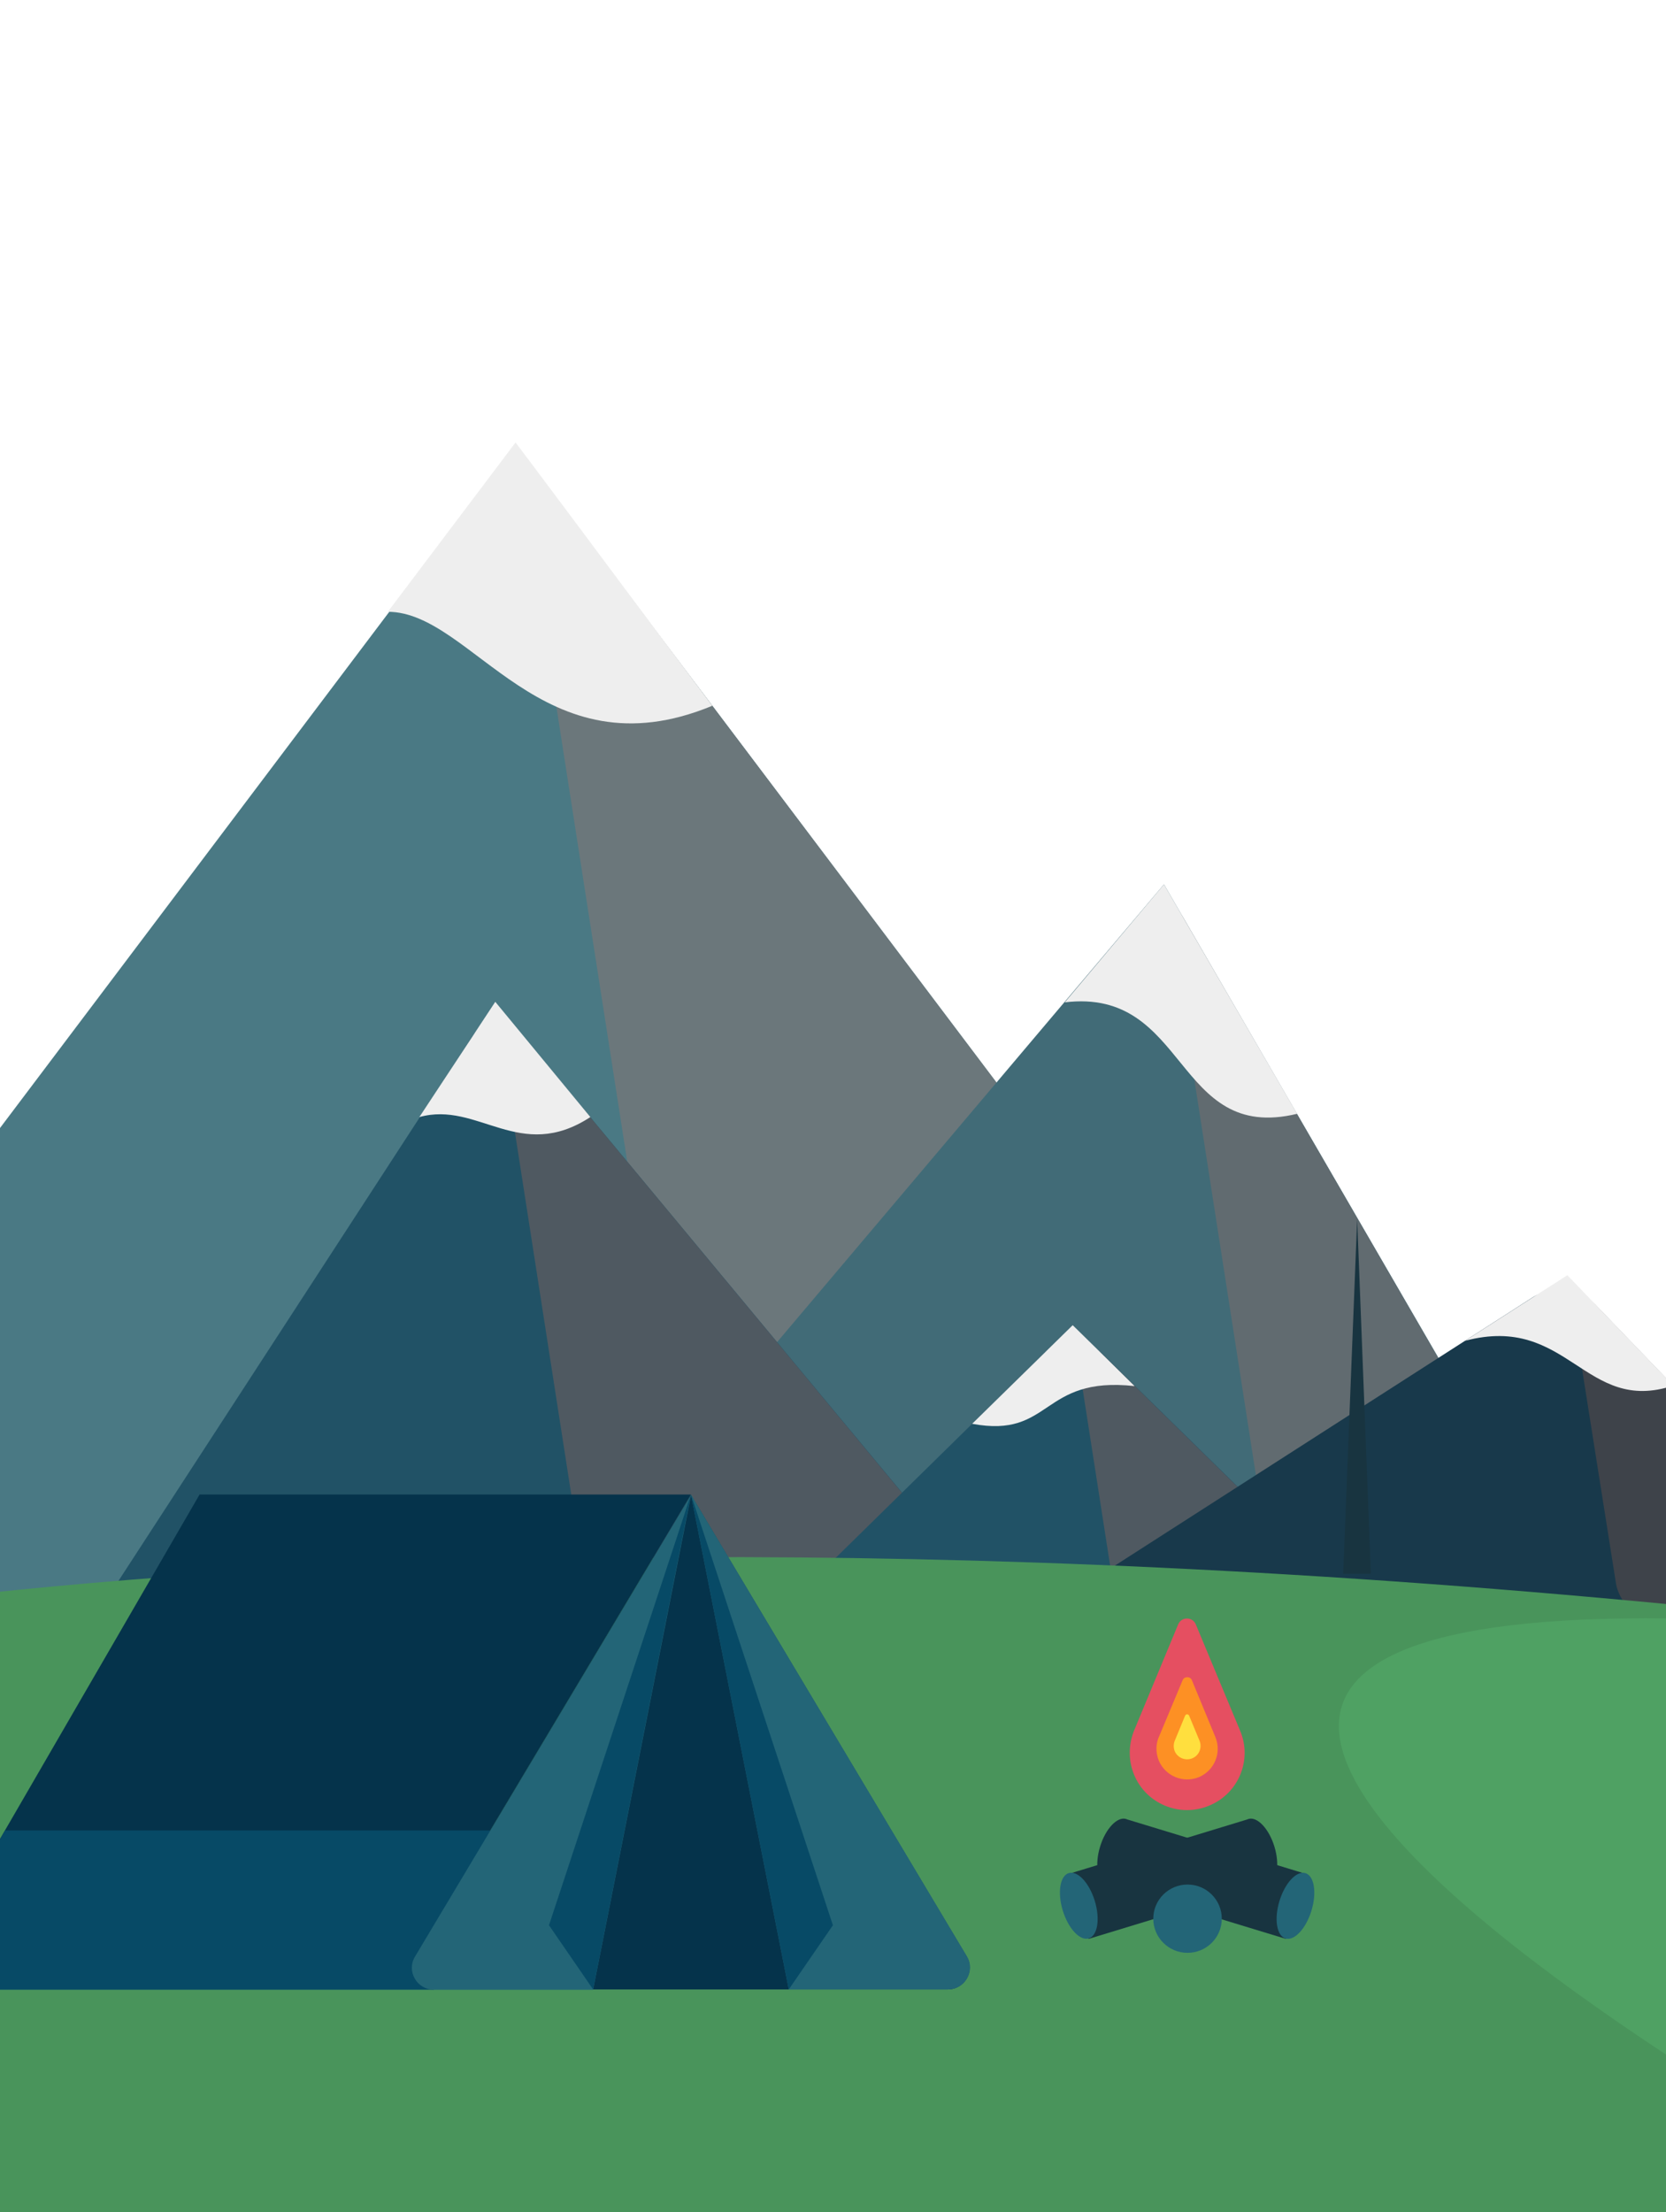 <svg width="360" height="478" viewBox="0 0 360 478" fill="none" xmlns="http://www.w3.org/2000/svg">
<g clip-path="url(#clip0)">
<path d="M106.015 103.154C108.976 99.259 113.773 99.259 116.734 103.154C116.734 103.154 131.302 122.451 141.191 135.61C195.14 207.133 297.647 343.039 297.647 343.039C300.608 346.934 299.009 350.12 294.094 350.12H-71.345C-76.201 350.12 -77.8 346.934 -74.898 343.039L106.015 103.154Z" fill="#4A7984"/>
<path d="M112.766 104.806C111.996 99.967 113.832 99.259 116.734 103.154C116.734 103.154 131.302 122.451 141.191 135.61C195.14 207.133 297.647 343.039 297.647 343.039C300.608 346.934 299.009 350.238 294.094 350.356L160.023 350.533C155.167 350.651 150.489 346.875 149.719 342.036L112.766 104.806Z" fill="#6B777B"/>
<path d="M251.516 191.082L343.719 350.12H117.089L251.516 191.082Z" fill="#416B77"/>
<path d="M102.048 223.952C104.713 219.88 109.45 219.585 112.589 223.362L212.609 343.806C215.748 347.583 214.267 350.651 209.411 350.651H28.557C23.701 350.651 21.866 347.288 24.53 343.216L102.048 223.952Z" fill="#215266"/>
<path d="M108.266 225.309C107.496 220.47 109.45 219.644 112.589 223.362L212.55 343.806C215.689 347.583 214.208 350.651 209.352 350.592H136.691C131.835 350.592 127.156 346.639 126.387 341.859L108.266 225.309Z" fill="#4F5961"/>
<path d="M225.46 292.524C228.953 289.102 234.638 289.102 238.192 292.524L291.074 344.396C294.568 347.819 293.383 350.592 288.528 350.592H175.183C170.327 350.592 169.143 347.819 172.636 344.396L225.46 292.524Z" fill="#215266"/>
<path d="M233.158 295.062C232.388 290.223 234.638 289.102 238.132 292.524L291.015 344.396C294.509 347.819 293.324 350.592 288.468 350.592H250.746C245.89 350.592 241.212 346.639 240.442 341.859L233.158 295.062Z" fill="#4F5961"/>
<path d="M252.878 199.816C252.108 194.977 253.529 194.505 255.957 198.754L339.219 342.508C341.647 346.698 339.693 350.179 334.777 350.179L285.211 350.12C280.355 350.12 275.677 346.166 274.907 341.386L252.878 199.816Z" fill="#616B70"/>
<path d="M331.106 280.368C335.192 277.712 341.41 278.479 344.785 281.961L404.241 344.219C407.616 347.76 406.373 350.651 401.458 350.651H230.493C225.637 350.651 224.986 348.468 229.072 345.871L331.106 280.368Z" fill="#18394B"/>
<path d="M111.404 95.6C112.826 97.488 114.247 99.377 115.668 101.265C123.426 111.592 146.166 142.161 153.923 152.488C117.089 167.772 102.166 132.188 83.808 132.188L111.404 95.6Z" fill="#EEEEEE"/>
<path d="M251.516 191.082L280.296 240.652C253.707 247.085 256.845 213.33 230.079 216.575L251.516 191.082Z" fill="#EEEEEE"/>
<path d="M107.022 216.457C107.022 216.457 127.275 241.006 127.571 241.36C112.293 251.334 103.291 237.82 90.618 241.36" fill="#EEEEEE"/>
<path d="M231.796 286.328C231.796 286.328 241.982 296.301 245.179 299.488C224.808 297.245 227.414 310.877 210.063 307.631C205.799 311.821 231.796 286.328 231.796 286.328Z" fill="#EEEEEE"/>
<path d="M340.048 284.321C339.278 279.541 341.41 278.479 344.785 281.961L417.861 357.851C421.237 361.392 404.655 355.431 399.74 355.431L359.472 350.71C354.616 350.71 349.878 346.757 349.167 341.977L340.048 284.321Z" fill="#3E434A"/>
<path d="M338.686 275.529C338.686 275.529 358.998 296.655 361.604 299.37C342.417 305.743 338.923 283.79 316.597 289.692C313.459 291.698 338.686 275.529 338.686 275.529Z" fill="#EEEEEE"/>
<path d="M-99 478H1038V392.904C1038 392.904 650.117 384.583 469.5 359.444C97.369 307.69 -99 359.444 -99 359.444V478Z" fill="#49945B"/>
<path d="M417.032 478H1038V392.904C1038 392.904 650.117 384.583 469.5 359.444C97.369 307.69 417.032 478 417.032 478Z" fill="#4FA163"/>
<path d="M149.306 322.973L208.88 422.704C210.775 425.832 208.465 429.845 204.794 429.845H93.759C90.087 429.845 87.837 425.832 89.672 422.704L149.306 322.973Z" fill="#05334B"/>
<path d="M-15.383 423.886L43.125 322.916H149.304L85.407 429.846" fill="#05334B"/>
<path d="M149.304 322.916L208.937 422.705C210.832 425.833 208.523 429.846 204.851 429.846H170.445L149.304 322.916Z" fill="#236577"/>
<path d="M149.304 322.916L179.979 415.978L170.445 429.846L149.304 322.916Z" fill="#074A66"/>
<path d="M105.956 395.501L93.757 429.905H-10.646C-14.317 429.905 -16.567 425.951 -14.732 422.824L1.08 395.501H105.956Z" fill="#074A66"/>
<path d="M149.363 322.916L89.671 422.765C87.776 425.892 90.085 429.905 93.757 429.905H128.163L149.363 322.916Z" fill="#236577"/>
<path d="M149.304 322.916L118.629 415.978L128.163 429.846L149.304 322.916Z" fill="#074A66"/>
<path d="M275.381 398.982C274.197 395.088 271.65 392.432 269.755 393.022C269.696 393.022 269.696 393.022 269.637 393.081L230.908 404.884L235.231 418.929L273.96 407.126C274.019 407.126 274.019 407.126 274.078 407.126C275.973 406.477 276.565 402.818 275.381 398.982Z" fill="#183440"/>
<path d="M229.655 412.814C228.462 408.918 229.042 405.288 230.951 404.708C232.859 404.128 235.373 406.817 236.566 410.714C237.759 414.61 237.179 418.24 235.271 418.82C233.362 419.4 230.848 416.711 229.655 412.814Z" fill="#236577"/>
<path d="M237.718 398.982C238.902 395.088 241.449 392.432 243.344 393.022C243.403 393.022 243.403 393.022 243.462 393.081L282.191 404.884L277.868 418.929L239.139 407.126C239.08 407.126 239.08 407.126 239.021 407.126C237.126 406.477 236.533 402.818 237.718 398.982Z" fill="#183440"/>
<path d="M277.774 418.838C275.866 418.257 275.285 414.626 276.475 410.729C277.666 406.831 280.178 404.143 282.086 404.724C283.994 405.305 284.575 408.936 283.385 412.833C282.194 416.731 279.682 419.419 277.774 418.838Z" fill="#236577"/>
<path d="M256.609 421.938C252.52 421.938 249.206 418.636 249.206 414.562C249.206 410.488 252.52 407.185 256.609 407.185C260.697 407.185 264.011 410.488 264.011 414.562C264.011 418.636 260.697 421.938 256.609 421.938Z" fill="#236577"/>
<path d="M245.061 383.462C247.667 389.777 254.95 392.786 261.287 390.131C267.623 387.534 270.643 380.276 267.979 373.961L258.385 350.947C257.674 349.294 255.306 349.294 254.595 350.947L245.239 373.489C243.877 376.558 243.699 380.158 245.061 383.462Z" fill="#E54F61"/>
<path d="M250.391 380.394C251.812 383.757 255.661 385.351 259.036 383.993C262.412 382.577 264.011 378.741 262.649 375.377L257.556 363.044C257.201 362.159 255.898 362.159 255.543 363.044L250.509 375.082C249.739 376.676 249.68 378.564 250.391 380.394Z" fill="#FD9024"/>
<path d="M253.825 378.328C254.417 379.803 256.135 380.512 257.615 379.921C259.096 379.331 259.806 377.62 259.214 376.145L256.964 370.716C256.786 370.302 256.253 370.302 256.076 370.716L253.884 376.027C253.588 376.676 253.529 377.561 253.825 378.328Z" fill="#FFDF3E"/>
<path d="M293.265 263.372L296.226 340.029H290.245L293.265 263.372Z" fill="#183440"/>
</g>
<defs>
<clipPath id="clip0">
<rect width="1137" height="478" fill="white" transform="matrix(-1 0 0 1 1038 0)"/>
</clipPath>
</defs>
</svg>
